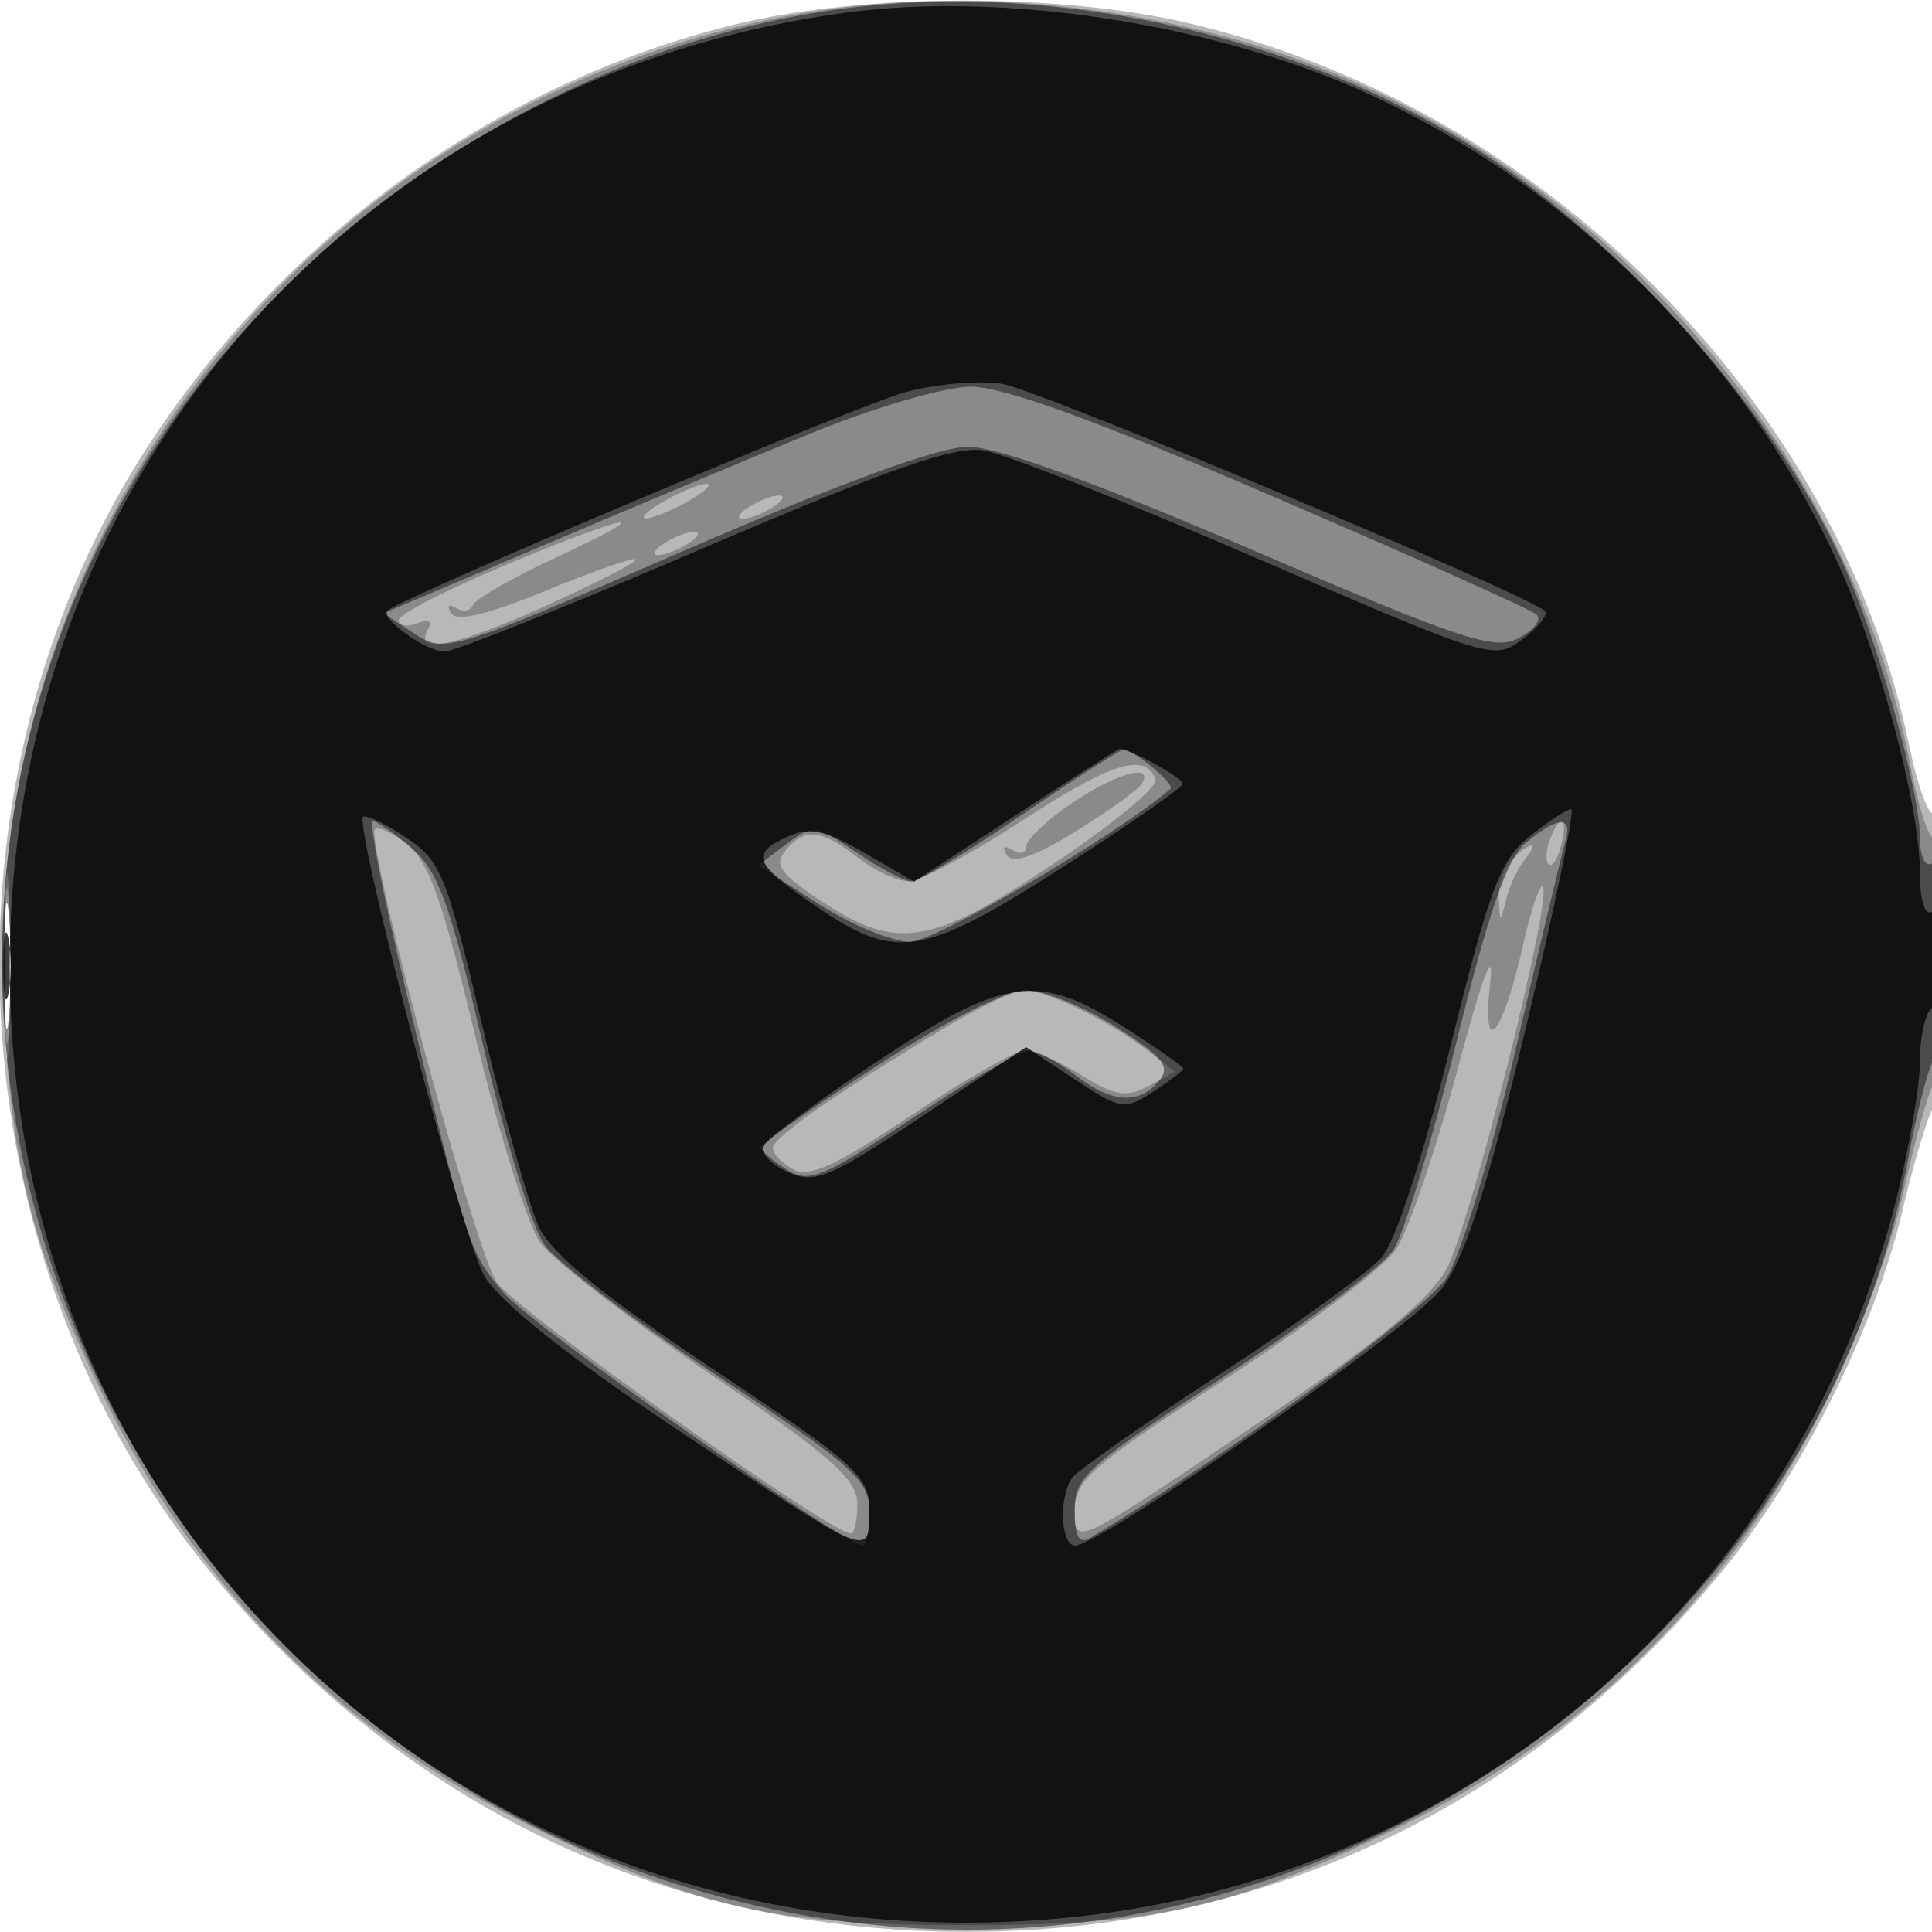 <svg xmlns="http://www.w3.org/2000/svg" width="160" height="160" fill="#000000"><path fill-opacity=".278" fill-rule="evenodd" d="M60.787 2.041C41.476 6.789 24.005 19.234 12.666 36.316c-18.648 28.094-16.581 68.001 4.87 94.007C33.499 149.675 55.211 159.986 80 159.986s46.501-10.311 62.464-29.663c6.604-8.007 12.794-20.288 15.03-29.825.903-3.849 2.061-7.779 2.574-8.734 1.142-2.127 1.255-25.082.12-24.38-.446.276-1.385-2.285-2.087-5.691-5.808-28.203-30.17-52.705-59.358-59.703-10.865-2.605-27.244-2.583-37.956.051M.385 80c0 6.875.16 9.688.355 6.25.196-3.437.196-9.062 0-12.5C.545 70.313.385 73.125.385 80"/><path fill-opacity=".25" fill-rule="evenodd" d="M63.5 1.66C24.971 9.898-1.832 44.807.314 83.954c.709 12.929 2.514 19.882 8.19 31.546 7.825 16.081 19.91 28.167 35.996 35.999 13.482 6.563 19.636 7.94 35.5 7.94s22.018-1.377 35.5-7.94c16.066-7.822 28.132-19.879 36.023-35.999 2.423-4.95 5.145-12.375 6.049-16.5.903-4.125 2.044-8.281 2.535-9.236 1.099-2.138 1.198-21.071.107-20.396-.432.267-1.347-2.474-2.033-6.091-4.641-24.462-23.474-47.155-47.363-57.071C96.276.17 78.469-1.541 63.5 1.66M55 41.5c-1.375.786-2.05 1.429-1.5 1.429s2.125-.643 3.5-1.429 2.05-1.429 1.5-1.429-2.125.643-3.5 1.429m7 .5c-.825.533-1.05.969-.5.969s1.675-.436 2.5-.969 1.05-.969.5-.969-1.675.436-2.5.969m-20.235 4.838c-4.804 2.014-8.742 4.048-8.75 4.519s.683.589 1.537.261 1.296-.181.984.324c-1.426 2.307 1.867 1.733 9.339-1.628 4.467-2.008 7.968-3.804 7.781-3.991s-3.552.985-7.479 2.604c-4.807 1.982-7.359 2.588-7.812 1.854-.384-.621-.214-.806.395-.429.588.363 1.22.254 1.405-.242.184-.497 3.26-2.261 6.835-3.921 9.028-4.191 6.322-3.776-4.235.649M55 45c-.825.533-1.05.969-.5.969s1.675-.436 2.5-.969 1.05-.969.5-.969-1.675.436-2.5.969m29.655 22.962c-4.244 2.771-8.49 5.028-9.436 5.016S72.375 72.076 71 71c-3-2.347-4.361-2.475-5.949-.561-.977 1.177-.437 1.939 2.979 4.2 6.236 4.127 9.081 3.666 19.247-3.118 4.828-3.222 8.615-6.344 8.417-6.939-.775-2.33-3.632-1.455-11.039 3.38m4.077-1.426C86.679 67.931 85 69.532 85 70.095s-.52.702-1.155.31c-.703-.435-.883-.276-.461.407.468.757 2.303.132 5.645-1.925 2.723-1.676 5.208-3.461 5.52-3.967 1.105-1.787-2.132-.888-5.817 1.616M31 68.836c0 3.816 8.469 35.014 10.143 37.365C42.861 108.614 68.789 127 70.474 127c.289 0 .526-1.107.526-2.459 0-2.024-2.156-3.926-12.187-10.75-6.702-4.56-13.027-9.444-14.054-10.852-1.027-1.409-3.441-9.059-5.364-17-2.884-11.911-3.925-14.754-5.945-16.236-1.348-.988-2.45-1.378-2.45-.867m97.345.707c-.326.849-.369 1.767-.096 2.04.274.273.737-.422 1.03-1.543.624-2.383-.069-2.751-.934-.497M.37 80c0 5.775.165 8.138.367 5.25s.202-7.612 0-10.5S.37 74.225.37 80m124.83-8.8c-.66.66-1.148 2.123-1.084 3.25.114 2.008.126 2.009.608.05.27-1.1.948-2.562 1.506-3.25 1.295-1.595.551-1.631-1.03-.05m.936 7.044c-1.708 7.573-3.426 9.618-2.736 3.256.357-3.291-.564-.875-2.695 7.068-1.78 6.638-4.06 13.325-5.066 14.861-1.006 1.535-7.412 6.408-14.234 10.829C90.257 121.481 89 122.588 89 125.179c0 2.864.101 2.817 14.402-6.801 10.461-7.035 14.945-10.67 16.386-13.282 1.961-3.556 8.825-30.816 7.974-31.667-.243-.243-.974 1.924-1.626 4.815m-48.195 7.054C68.928 90.761 64 94.22 64 95.083c0 .45.758 1.242 1.685 1.761 1.292.723 3.568-.317 9.741-4.451C79.857 89.427 84.108 87 84.873 87s2.888.926 4.719 2.057c2.755 1.703 3.706 1.854 5.531.877l2.204-1.179-2.414-1.855C91.826 84.527 86.605 82 84.79 82c-.774 0-3.856 1.484-6.849 3.298"/><path fill-opacity=".457" fill-rule="evenodd" d="M67.5 1.062c-21.479 3.55-41.927 16.797-54.047 35.013-32.684 49.127-1.814 115.695 57.101 123.137 40.661 5.135 80.137-23.423 87.477-63.282.651-3.536 1.586-7.211 2.077-8.166 1.256-2.445 1.16-17.047-.108-16.264-.577.356-1-.58-1-2.211 0-3.573-3.24-15.351-5.984-21.752-5.569-12.993-18.5-27.629-31.491-35.645C105.927 2.267 85.267-1.875 67.5 1.062M67 35.948c-5.225 2.144-15.292 6.361-22.372 9.372l-12.871 5.474 2.57 1.684c2.521 1.653 2.944 1.522 22.372-6.897C69.703 39.946 77.765 37 80.182 37c2.405 0 10.557 2.957 23.5 8.525 17.436 7.5 20.091 8.38 22.088 7.32 1.249-.662 1.924-1.535 1.5-1.938s-10.282-4.822-21.909-9.82c-14.71-6.323-22.313-9.079-25-9.062-2.144.014-8.087 1.759-13.361 3.923M84.511 67.56C80.117 70.552 76.059 73 75.493 73s-2.62-1.081-4.564-2.403c-3.399-2.309-3.625-2.335-5.834-.669l-2.298 1.733 4.939 3.17C70.453 76.574 73.89 78 75.376 78c2.069 0 16.925-8.725 21.551-12.658.451-.383-3.072-3.299-3.927-3.25-.275.016-4.095 2.476-8.489 5.468M33.66 82.25c4.979 20.842 5.151 21.372 8.036 24.8 2.245 2.668 28.23 20.95 29.778 20.95.289 0 .526-1.287.526-2.86 0-2.553-1.347-3.752-12.56-11.18-6.908-4.576-13.375-9.476-14.372-10.89s-3.28-8.87-5.075-16.57c-2.708-11.614-3.71-14.383-5.879-16.245-1.437-1.235-2.894-2.247-3.237-2.25s.91 6.407 2.783 14.245m92.726-12.478c-1.56 1.276-3.072 5.609-5.773 16.549-2.013 8.152-4.363 15.894-5.221 17.204-.859 1.31-7.148 6.014-13.977 10.451C90.026 121.379 89 122.296 89 125.082c0 2.157.362 2.822 1.25 2.295 10.782-6.395 27.918-18.912 29.587-21.613 1.142-1.848 3.694-10.314 5.67-18.813s3.826-16.238 4.111-17.201c.652-2.206-.515-2.198-3.232.022M.349 80c0 4.675.173 6.587.383 4.25.211-2.338.211-6.163 0-8.5-.21-2.338-.383-.425-.383 4.25m72.296 8.25c-5.296 3.438-9.633 6.479-9.637 6.759s.941 1.103 2.102 1.827c1.903 1.189 2.929.773 10.49-4.259 4.609-3.067 8.947-5.567 9.64-5.555S87.625 87.924 89 89c2.994 2.342 5.322 2.521 6.97.536 1.008-1.214.401-1.979-3.574-4.5C89.763 83.366 86.408 82 84.942 82c-1.578 0-6.601 2.553-12.297 6.25"/><path fill-opacity=".76" fill-rule="evenodd" d="M70.061 1.046C29.641 6.532.806 39.405.806 80c0 44.674 34.541 79.232 79.194 79.232 36.999 0 67.834-23.891 76.977-59.642C158.09 95.24 159 89.979 159 87.899s.45-4.059 1-4.399 1-2.418 1-4.618c0-2.412-.397-3.755-1-3.382-.601.372-1-.936-1-3.281 0-5.532-3.522-18.599-7.037-26.112-7.733-16.524-21.605-30.365-38.233-38.146-12.604-5.898-30.399-8.716-43.669-6.915M75 32.473c-4.107 1.124-41.85 17.044-42.903 18.097-.64.64 3.139 3.36 4.722 3.398.725.018 10.365-3.839 21.422-8.571 15.545-6.652 20.816-8.487 23.247-8.093 1.73.281 11.937 4.316 22.684 8.966 19.306 8.355 19.569 8.434 21.919 6.661 1.309-.987 2.143-2.031 1.854-2.32-1.369-1.368-41.932-18.345-44.977-18.824-1.907-.3-5.493.009-7.968.686m9.101 35.053-8.399 5.49-4.101-2.38c-3.264-1.894-4.56-2.171-6.351-1.355-3.164 1.441-2.862 2.202 2.279 5.739 6.658 4.581 8.816 4.25 20.347-3.12 5.508-3.52 10.039-6.665 10.069-6.989.044-.473-4.468-2.963-5.242-2.893-.112.01-3.983 2.489-8.602 5.508m-54.09.215c.051 3.672 8.493 35.339 10.124 37.978 1.346 2.178 6.949 6.648 15.533 12.394C72.16 129.151 72 129.082 72 125.111c0-2.866-.986-3.759-12.941-11.723-9.155-6.099-13.372-9.538-14.413-11.755-.809-1.723-2.924-9.234-4.7-16.69-3.053-12.821-3.411-13.677-6.587-15.76-1.848-1.211-3.354-1.86-3.348-1.442m96.67 1.525c-2.444 1.956-3.319 4.279-6.588 17.487-2.257 9.121-4.537 16.102-5.681 17.4-1.052 1.192-7.087 5.545-13.412 9.673s-11.831 7.994-12.235 8.59c-1.099 1.622-.914 5.584.261 5.584 2.133 0 27.932-18.079 30.381-21.289 1.885-2.472 3.713-8.142 6.942-21.533 2.411-9.998 4.106-18.176 3.767-18.173s-1.884 1.02-3.435 2.261M.272 80c0 2.475.195 3.487.434 2.25.238-1.237.238-3.263 0-4.5C.467 76.513.272 77.525.272 80m72.23 7.995c-4.949 3.296-9.146 6.438-9.328 6.984s.767 1.493 2.11 2.105c2.173.99 3.389.481 11.066-4.628l8.624-5.739 4.02 2.66c3.829 2.534 4.138 2.583 6.513 1.027 1.371-.899 2.493-1.76 2.493-1.915 0-.154-2.177-1.677-4.838-3.385-7.197-4.618-9.963-4.231-20.66 2.891"/></svg>